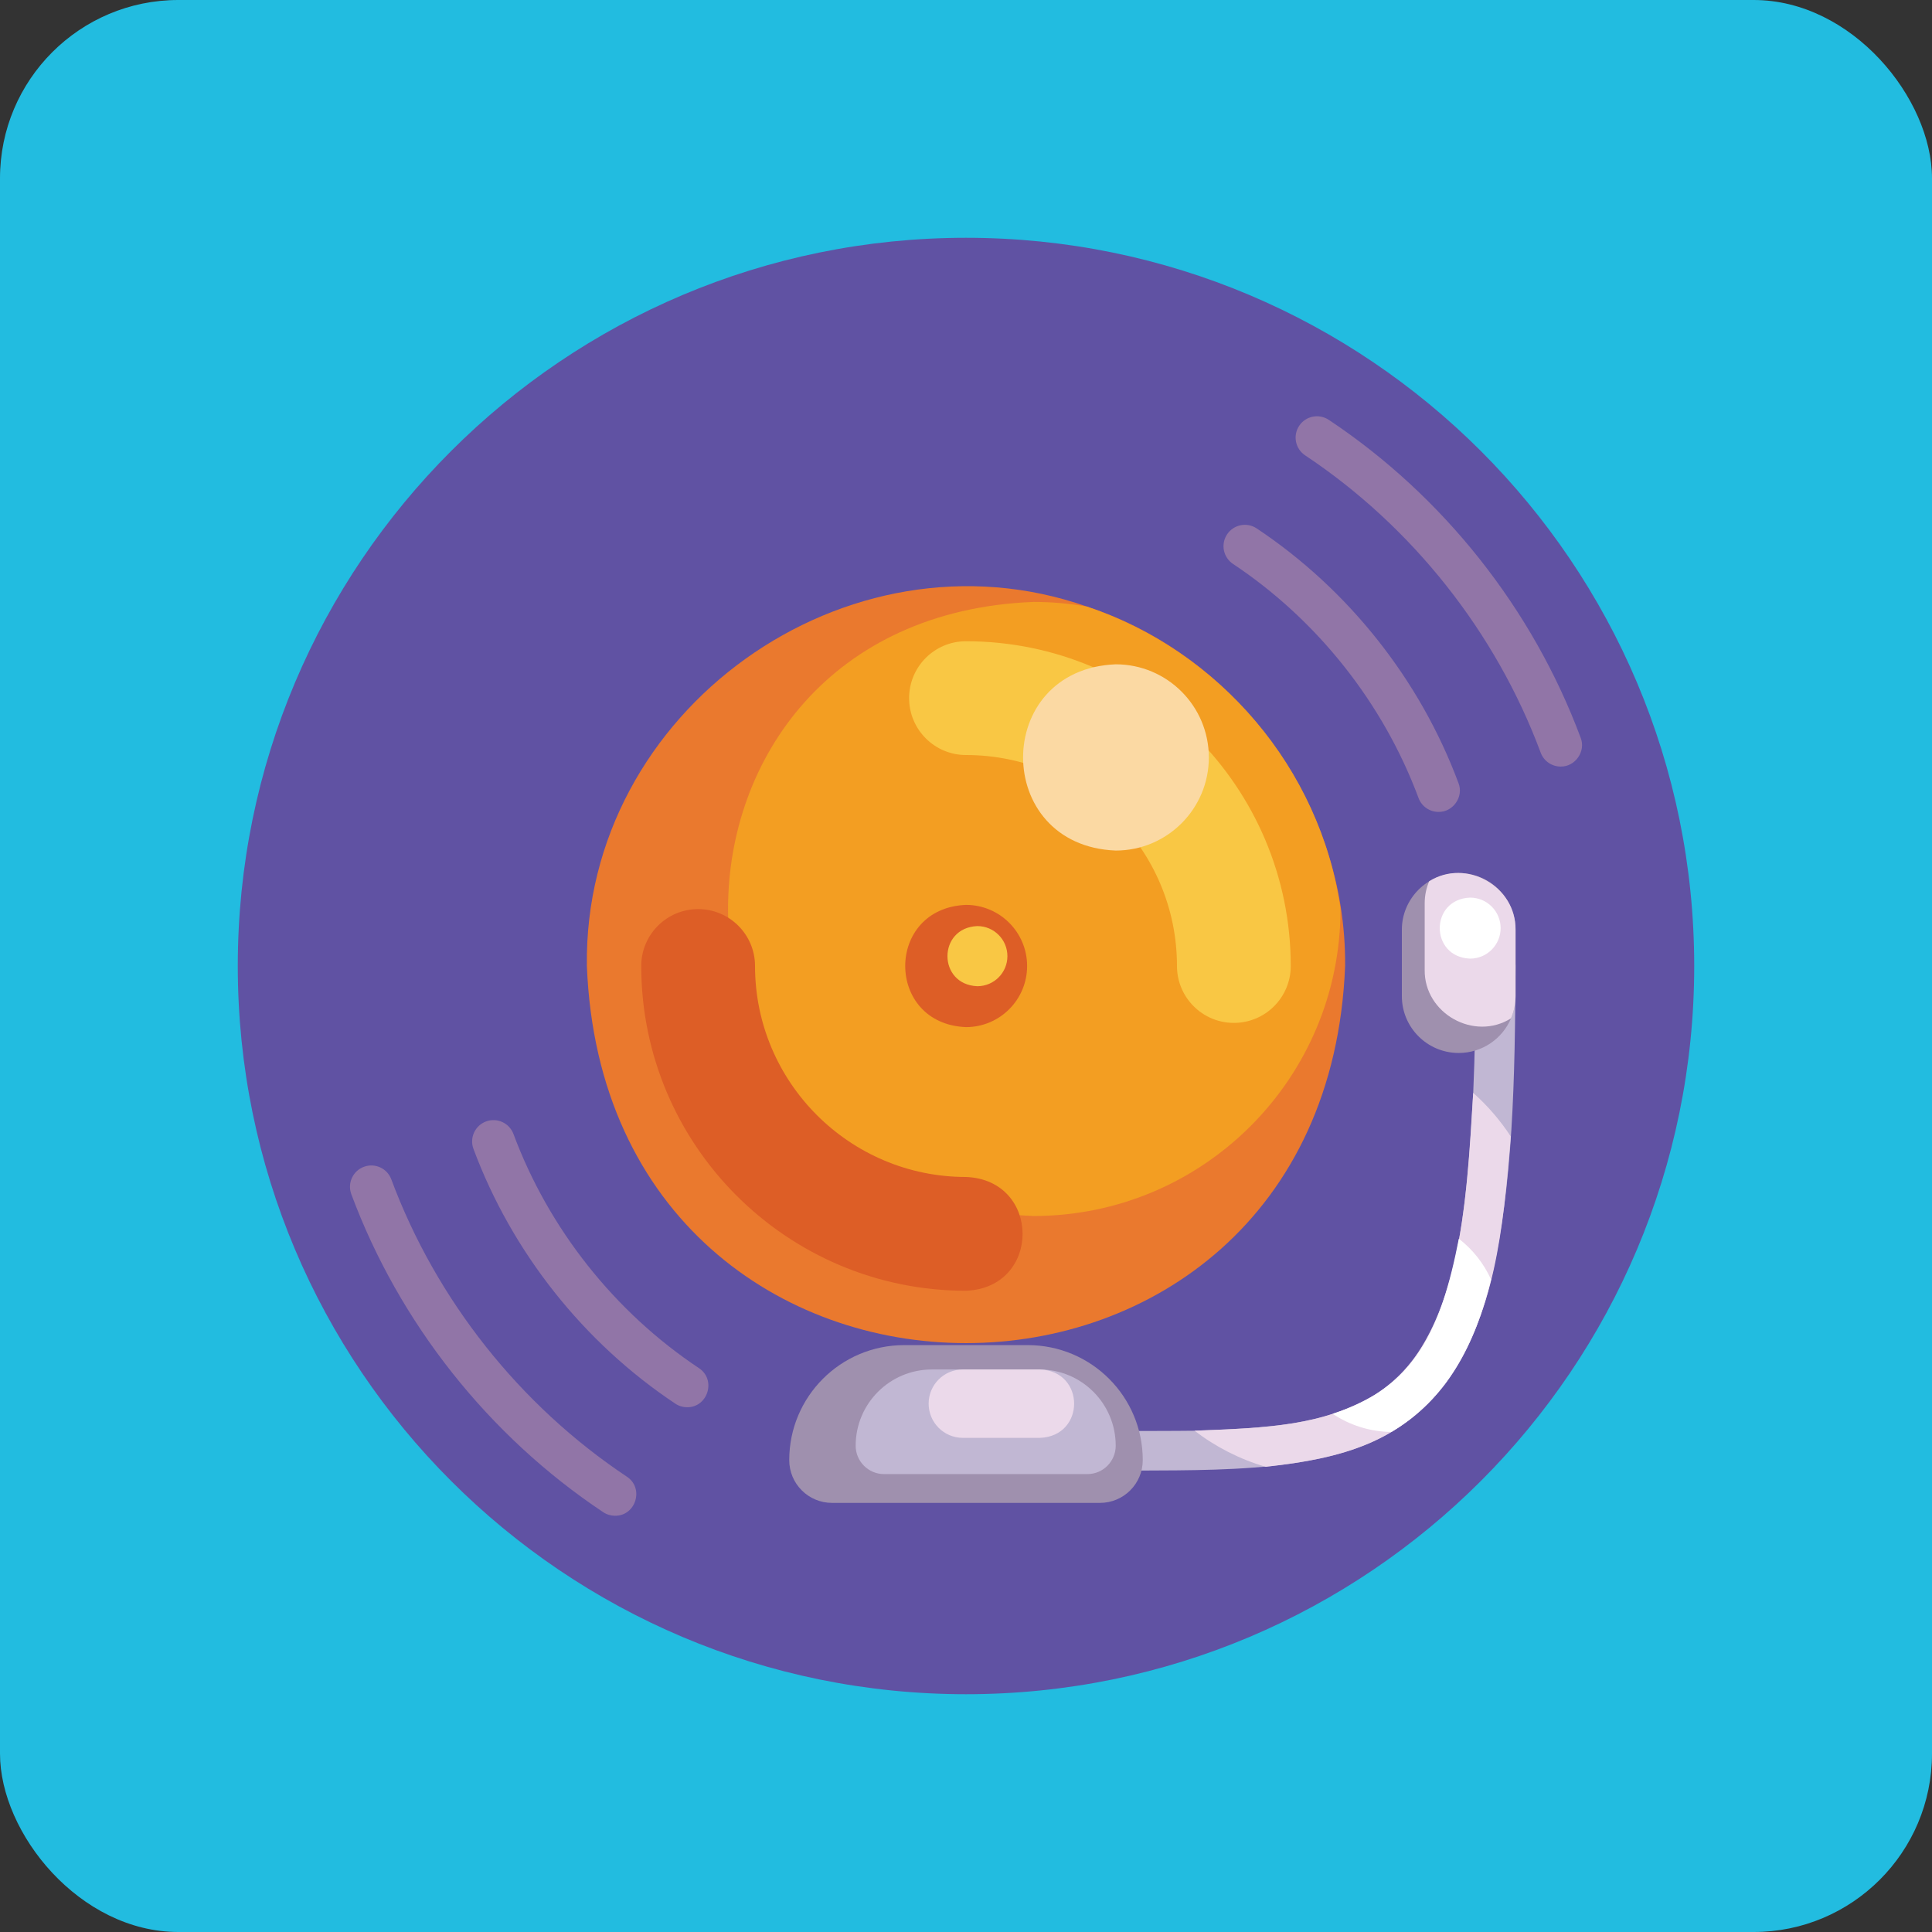 <svg width="65" height="65" viewBox="0 0 65 65" fill="none" xmlns="http://www.w3.org/2000/svg">
<rect x="0" y="0" width="65" height="65" fill="#333333" stroke="none"/>
<rect width="65" height="65" rx="6" fill="#22BCE0"/>
<path d="M32.5 57C46.031 57 57 46.031 57 32.5C57 18.969 46.031 8 32.5 8C18.969 8 8 18.969 8 32.5C8 46.031 18.969 57 32.5 57Z" fill="#6052A3"/>
<path d="M45.255 32.5C44.585 49.418 20.414 49.416 19.745 32.5C19.624 23.903 28.486 17.57 36.569 20.408C41.648 22.073 45.301 27.054 45.255 32.5Z" fill="#EA792E"/>
<path d="M45.1 30.581C45.1 36.286 40.476 40.911 34.77 40.911C21.068 40.367 21.071 20.793 34.77 20.251C35.383 20.251 35.986 20.305 36.569 20.408C41.018 21.907 44.418 25.818 45.1 30.581V30.581Z" fill="#F39E22"/>
<path d="M41.512 34.414C40.455 34.414 39.598 33.557 39.598 32.5C39.598 28.586 36.414 25.402 32.5 25.402C31.443 25.402 30.586 24.545 30.586 23.488C30.586 22.43 31.443 21.574 32.5 21.574C38.525 21.574 43.426 26.475 43.426 32.5C43.426 33.557 42.569 34.414 41.512 34.414Z" fill="#F9C744"/>
<path d="M32.5 43.426C26.475 43.426 21.574 38.525 21.574 32.5C21.574 31.443 22.43 30.586 23.488 30.586C24.545 30.586 25.402 31.443 25.402 32.5C25.402 36.414 28.586 39.598 32.5 39.598C35.036 39.697 35.041 43.325 32.5 43.426Z" fill="#DD5E26"/>
<path d="M34.556 32.5C34.556 31.365 33.635 30.444 32.5 30.444C29.773 30.552 29.774 34.448 32.5 34.556C33.635 34.556 34.556 33.635 34.556 32.5Z" fill="#DD5E26"/>
<path d="M33.893 32.169C33.893 31.61 33.441 31.157 32.882 31.157C31.541 31.211 31.541 33.127 32.882 33.18C33.441 33.18 33.893 32.727 33.893 32.169V32.169Z" fill="#F9C744"/>
<path d="M40.67 25.483C40.67 23.753 39.267 22.35 37.537 22.35C33.381 22.515 33.383 28.452 37.537 28.616C39.267 28.616 40.67 27.214 40.67 25.483V25.483Z" fill="#FBD9A3"/>
<path d="M50.989 32.49C50.97 36.288 50.907 39.908 50.165 43.048C49.626 45.233 48.691 47.065 46.809 48.177C44.287 49.684 40.243 49.426 37.092 49.488C36.721 49.488 36.421 49.188 36.421 48.817C36.421 48.447 36.721 48.146 37.092 48.146C37.501 48.146 39.809 48.143 40.188 48.135C43.135 48.027 45.883 47.913 47.559 45.731C49.168 43.471 49.377 40.105 49.565 36.769C49.621 35.499 49.647 34.08 49.647 32.49C49.647 32.119 49.947 31.819 50.318 31.819C50.688 31.819 50.989 32.119 50.989 32.49V32.49Z" fill="#C1B7D3"/>
<path d="M50.989 31.284V33.514C50.989 33.779 50.935 34.031 50.837 34.261C50.547 34.946 49.868 35.426 49.077 35.426C48.02 35.426 47.164 34.57 47.164 33.514V31.284C47.16 30.23 48.033 29.366 49.077 29.372C50.133 29.372 50.989 30.229 50.989 31.284Z" fill="#9F90AE"/>
<path d="M50.989 31.284V33.513C50.989 33.778 50.935 34.03 50.837 34.26C49.601 35.04 47.91 34.098 47.932 32.626V30.396C47.932 30.131 47.985 29.879 48.083 29.649C49.32 28.872 51.01 29.811 50.989 31.284V31.284Z" fill="#EBD9EA"/>
<path d="M50.487 31.225C50.487 30.658 50.027 30.199 49.46 30.199C48.099 30.253 48.099 32.198 49.46 32.252C50.027 32.252 50.487 31.792 50.487 31.225Z" fill="white"/>
<path d="M50.829 38.236C50.566 41.449 50.287 44.213 48.636 46.534C47.12 48.505 45.231 49.059 42.58 49.349C41.704 49.092 40.896 48.677 40.188 48.134C42.726 48.038 44.446 47.974 46.266 46.924C49.158 45.105 49.337 40.451 49.564 36.769C50.048 37.199 50.474 37.692 50.829 38.236V38.236Z" fill="#EBD9EA"/>
<path d="M50.165 43.048C49.625 45.232 48.692 47.065 46.809 48.177C46.08 48.168 45.401 47.944 44.836 47.566C47.595 46.681 48.475 44.774 49.081 41.675C49.546 42.035 49.921 42.506 50.165 43.048V43.048Z" fill="white"/>
<path d="M34.579 45.255H30.421C28.285 45.255 26.553 46.987 26.553 49.124C26.553 49.919 27.197 50.563 27.992 50.563H37.008C37.803 50.563 38.447 49.919 38.447 49.124C38.447 46.987 36.715 45.255 34.579 45.255Z" fill="#9F90AE"/>
<path d="M34.972 46.074H31.354C29.937 46.074 28.788 47.222 28.788 48.639C28.788 49.166 29.216 49.594 29.743 49.594H36.583C37.11 49.594 37.537 49.166 37.537 48.639C37.537 47.222 36.389 46.074 34.972 46.074V46.074Z" fill="#C1B7D3"/>
<path d="M34.993 48.375H32.393C31.758 48.375 31.243 47.86 31.243 47.224C31.243 46.589 31.758 46.074 32.393 46.074H34.993C36.519 46.135 36.52 48.313 34.993 48.375Z" fill="#EBD9EA"/>
<path d="M23.117 47.345C22.98 47.345 22.842 47.306 22.72 47.224C19.634 45.171 17.222 42.127 15.929 38.653C15.791 38.282 15.98 37.868 16.352 37.73C16.723 37.592 17.136 37.781 17.275 38.152C18.463 41.345 20.679 44.142 23.515 46.029C24.105 46.419 23.816 47.35 23.117 47.345Z" fill="#9175A7"/>
<path d="M20.692 50.996C20.555 50.996 20.417 50.957 20.295 50.876C16.444 48.313 13.434 44.514 11.82 40.179C11.682 39.807 11.871 39.394 12.242 39.256C12.614 39.118 13.027 39.306 13.165 39.678C14.674 43.732 17.489 47.284 21.09 49.681C21.68 50.069 21.391 51.002 20.692 50.996Z" fill="#9175A7"/>
<path d="M48.398 27.316C48.106 27.316 47.833 27.137 47.725 26.848C46.537 23.657 44.321 20.86 41.484 18.973C41.154 18.753 41.064 18.308 41.284 17.977C41.504 17.648 41.949 17.558 42.279 17.777C45.366 19.831 47.778 22.875 49.07 26.348C49.251 26.804 48.886 27.325 48.398 27.316V27.316Z" fill="#9175A7"/>
<path d="M52.507 25.79C52.216 25.79 51.942 25.612 51.835 25.323C50.326 21.269 47.511 17.716 43.91 15.32C43.58 15.101 43.49 14.655 43.71 14.325C43.929 13.995 44.375 13.906 44.705 14.125C48.557 16.688 51.566 20.487 53.18 24.822C53.36 25.278 52.996 25.799 52.507 25.79V25.79Z" fill="#9175A7"/>
</svg>
